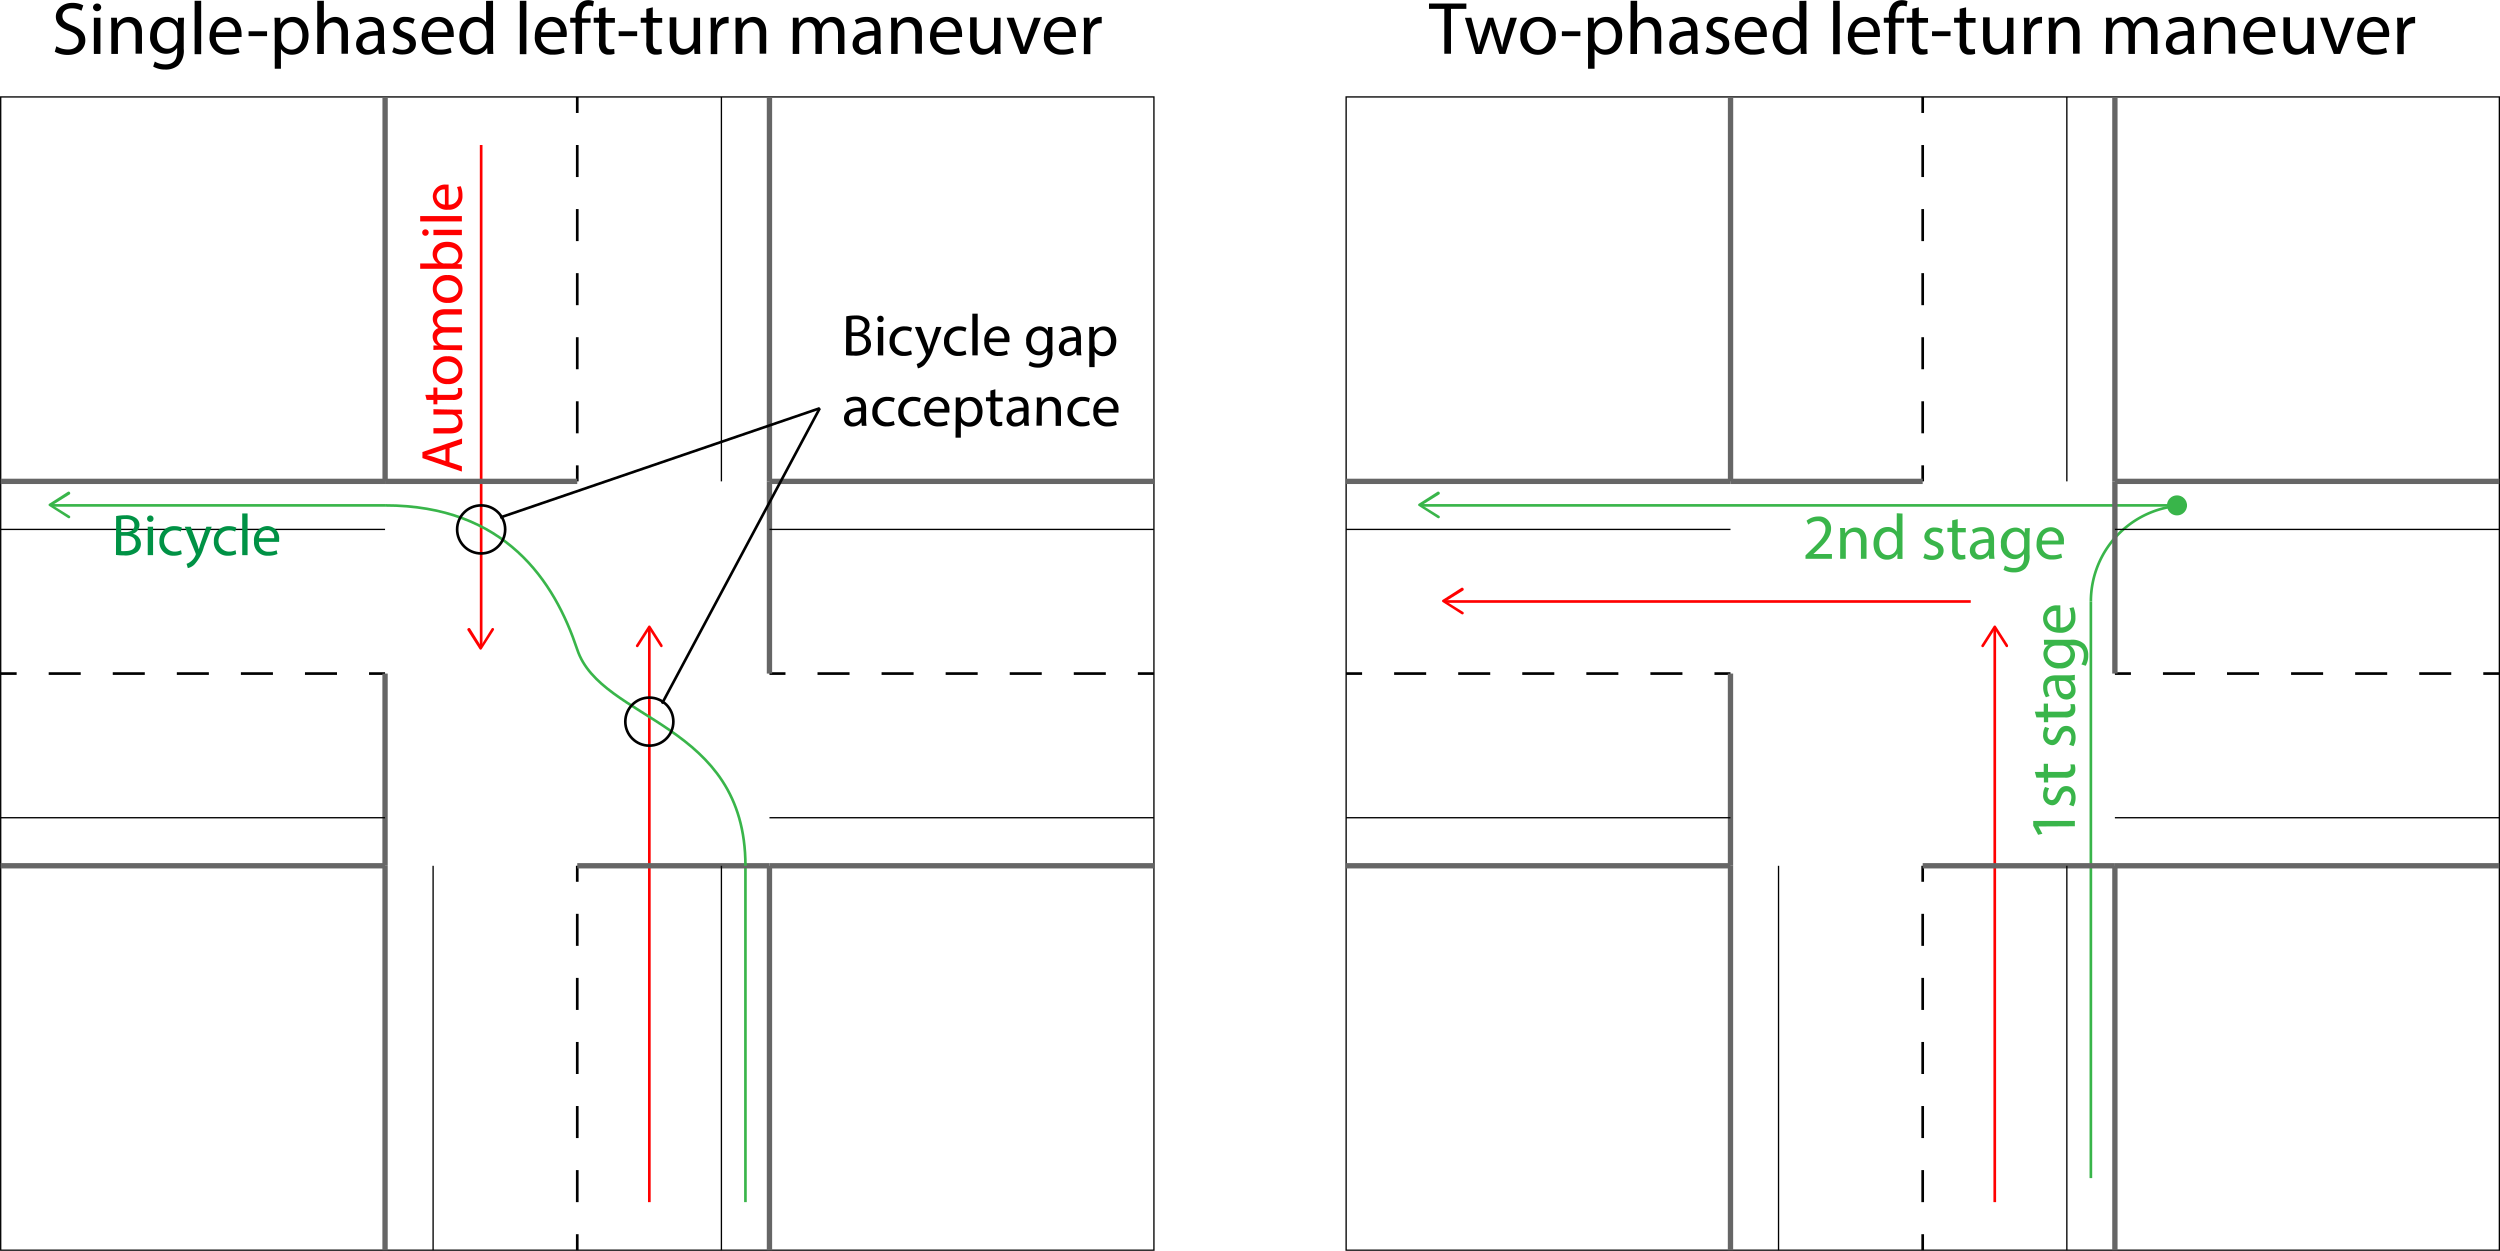<svg id="Layer_1" data-name="Layer 1" xmlns="http://www.w3.org/2000/svg" viewBox="0 0 468.25 234.28"><defs><style>.cls-1,.cls-10,.cls-3,.cls-4,.cls-6,.cls-7,.cls-8,.cls-9{fill:none;stroke-miterlimit:10;}.cls-1{stroke:#39b54a;}.cls-1,.cls-10,.cls-4,.cls-8,.cls-9{stroke-width:0.5px;}.cls-2{fill:#39b54a;}.cls-10,.cls-3,.cls-7,.cls-8,.cls-9{stroke:#000;}.cls-3{stroke-width:0.25px;}.cls-4{stroke:red;}.cls-5{fill:red;}.cls-6{stroke:#666;}.cls-9{stroke-dasharray:6 6;}.cls-10{stroke-dasharray:6 6;}.cls-11{fill:#009245;}</style></defs><title>Bike turn conflicts</title><line class="cls-1" x1="72.12" y1="94.66" x2="9.73" y2="94.66"/><path class="cls-2" d="M22,96.6a.26.26,0,0,1-.08.35l-3.22,2,3.22,2a.25.25,0,1,1-.27.43l-3.55-2.27a.24.24,0,0,1,0-.42l3.55-2.27a.33.33,0,0,1,.14,0A.27.27,0,0,1,22,96.6Z" transform="translate(-8.88 -4.34)"/><rect class="cls-3" x="0.13" y="18.16" width="216" height="216"/><line class="cls-4" x1="121.62" y1="225.16" x2="121.62" y2="117.76"/><path class="cls-5" d="M132.9,125.52a.26.26,0,0,1-.35-.08l-2.05-3.22-2.05,3.22a.25.25,0,0,1-.43-.27l2.27-3.55a.24.24,0,0,1,.42,0l2.27,3.55a.33.33,0,0,1,0,.14A.27.27,0,0,1,132.9,125.52Z" transform="translate(-8.88 -4.34)"/><line class="cls-1" x1="139.62" y1="225.16" x2="139.62" y2="162.16"/><line class="cls-4" x1="90.12" y1="27.16" x2="90.12" y2="121.06"/><path class="cls-5" d="M96.6,122a.26.26,0,0,1,.35.08l2,3.22,2-3.22a.25.25,0,0,1,.43.27l-2.27,3.55a.24.24,0,0,1-.42,0l-2.27-3.55a.33.33,0,0,1,0-.14A.27.27,0,0,1,96.6,122Z" transform="translate(-8.88 -4.34)"/><path class="cls-1" d="M400.5,117a18,18,0,0,1,18-18" transform="translate(-8.88 -4.34)"/><line class="cls-1" x1="407.84" y1="94.66" x2="266.23" y2="94.66"/><circle class="cls-2" cx="407.75" cy="94.66" r="1.88"/><path class="cls-2" d="M278.52,96.6a.26.26,0,0,1-.08.35l-3.22,2,3.22,2a.25.25,0,0,1-.27.43l-3.55-2.27a.24.24,0,0,1,0-.42l3.55-2.27a.33.33,0,0,1,.14,0A.27.27,0,0,1,278.52,96.6Z" transform="translate(-8.88 -4.34)"/><rect class="cls-3" x="252.13" y="18.16" width="216" height="216"/><line class="cls-4" x1="373.62" y1="225.16" x2="373.62" y2="117.76"/><path class="cls-5" d="M384.9,125.52a.26.26,0,0,1-.35-.08l-2.05-3.22-2.05,3.22a.25.25,0,1,1-.43-.27l2.27-3.55a.24.24,0,0,1,.42,0l2.27,3.55a.33.33,0,0,1,0,.14A.27.27,0,0,1,384.9,125.52Z" transform="translate(-8.88 -4.34)"/><line class="cls-1" x1="391.62" y1="220.66" x2="391.62" y2="112.66"/><path d="M19.43,13a4.37,4.37,0,0,0,2.18.61c1.25,0,2-.66,2-1.61s-.51-1.39-1.78-1.88c-1.54-.54-2.49-1.34-2.49-2.67s1.22-2.57,3.05-2.57a4.26,4.26,0,0,1,2.09.47l-.34,1a3.74,3.74,0,0,0-1.79-.45c-1.29,0-1.78.77-1.78,1.42,0,.88.57,1.31,1.88,1.82,1.59.62,2.41,1.39,2.41,2.77s-1.08,2.72-3.31,2.72a5,5,0,0,1-2.41-.6Z" transform="translate(-8.88 -4.34)"/><path d="M27.83,5.76a.77.77,0,0,1-1.53,0A.76.76,0,0,1,27.07,5,.73.73,0,0,1,27.83,5.76Zm-1.37,8.68V7.66h1.23v6.78Z" transform="translate(-8.88 -4.34)"/><path d="M29.73,9.5c0-.71,0-1.28-.05-1.84h1.09l.07,1.12h0a2.49,2.49,0,0,1,2.24-1.27c.94,0,2.39.56,2.39,2.88v4H34.27V10.53c0-1.09-.4-2-1.57-2a1.74,1.74,0,0,0-1.65,1.26,1.64,1.64,0,0,0-.08.57v4.08H29.73Z" transform="translate(-8.88 -4.34)"/><path d="M43.34,7.66c0,.49-.05,1-.05,1.86v3.94a3.91,3.91,0,0,1-1,3.1,3.62,3.62,0,0,1-2.46.81,4.43,4.43,0,0,1-2.26-.56l.31-.94a3.84,3.84,0,0,0,2,.53c1.26,0,2.18-.66,2.18-2.37v-.75h0a2.43,2.43,0,0,1-2.16,1.13A3,3,0,0,1,37,11.11c0-2.3,1.5-3.6,3.06-3.6a2.25,2.25,0,0,1,2.11,1.17h0l.06-1Zm-1.27,2.68A1.62,1.62,0,0,0,42,9.78a1.77,1.77,0,0,0-1.72-1.31c-1.18,0-2,1-2,2.57,0,1.33.67,2.43,2,2.43A1.79,1.79,0,0,0,42,12.21a2.16,2.16,0,0,0,.1-.66Z" transform="translate(-8.88 -4.34)"/><path d="M45.33,4.49h1.23v10H45.33Z" transform="translate(-8.88 -4.34)"/><path d="M49.32,11.27a2.17,2.17,0,0,0,2.32,2.36,4.54,4.54,0,0,0,1.88-.35l.21.88a5.41,5.41,0,0,1-2.25.42,3.15,3.15,0,0,1-3.34-3.42c0-2,1.21-3.65,3.18-3.65,2.22,0,2.8,1.94,2.8,3.19a3.65,3.65,0,0,1,0,.57Zm3.61-.88a1.75,1.75,0,0,0-1.71-2,2,2,0,0,0-1.89,2Z" transform="translate(-8.88 -4.34)"/><path d="M58.9,10.2v.91H55.44V10.2Z" transform="translate(-8.88 -4.34)"/><path d="M60.34,9.87c0-.87,0-1.57-.06-2.21h1.11l0,1.16h0a2.67,2.67,0,0,1,2.41-1.31c1.64,0,2.87,1.38,2.87,3.44,0,2.44-1.48,3.64-3.08,3.64a2.38,2.38,0,0,1-2.09-1.06h0v3.68H60.34Zm1.21,1.81a2.54,2.54,0,0,0,.06.5,1.9,1.9,0,0,0,1.85,1.45c1.3,0,2.06-1.07,2.06-2.62,0-1.36-.72-2.52-2-2.52A2,2,0,0,0,61.64,10a2.18,2.18,0,0,0-.09.51Z" transform="translate(-8.88 -4.34)"/><path d="M68.3,4.49h1.24V8.72h0a2.3,2.3,0,0,1,.89-.86,2.5,2.5,0,0,1,1.26-.35c.91,0,2.36.56,2.36,2.9v4H72.84V10.55c0-1.1-.41-2-1.57-2a1.76,1.76,0,0,0-1.65,1.23,1.51,1.51,0,0,0-.08.59v4.09H68.3Z" transform="translate(-8.88 -4.34)"/><path d="M79.83,14.44l-.1-.85h0a2.54,2.54,0,0,1-2.08,1,1.93,1.93,0,0,1-2.07-1.94c0-1.64,1.46-2.54,4.08-2.52V10a1.4,1.4,0,0,0-1.54-1.57,3.39,3.39,0,0,0-1.77.5L76,8.11a4.15,4.15,0,0,1,2.23-.6c2.07,0,2.57,1.41,2.57,2.77v2.53A9,9,0,0,0,81,14.44ZM79.64,11c-1.34,0-2.87.21-2.87,1.53a1.09,1.09,0,0,0,1.17,1.17,1.67,1.67,0,0,0,1.63-1.13,1.11,1.11,0,0,0,.07-.39Z" transform="translate(-8.88 -4.34)"/><path d="M82.65,13.18a3.24,3.24,0,0,0,1.63.49c.89,0,1.31-.45,1.31-1s-.35-.91-1.26-1.25c-1.22-.43-1.79-1.1-1.79-1.91a2.09,2.09,0,0,1,2.34-2,3.33,3.33,0,0,1,1.67.42l-.31.89a2.65,2.65,0,0,0-1.39-.39c-.73,0-1.13.42-1.13.92s.4.82,1.28,1.15c1.18.45,1.78,1,1.78,2.05,0,1.19-.92,2-2.53,2a3.91,3.91,0,0,1-1.91-.46Z" transform="translate(-8.88 -4.34)"/><path d="M89.05,11.27a2.18,2.18,0,0,0,2.33,2.36,4.52,4.52,0,0,0,1.87-.35l.21.88a5.38,5.38,0,0,1-2.25.42,3.15,3.15,0,0,1-3.34-3.42c0-2,1.21-3.65,3.18-3.65,2.22,0,2.81,1.94,2.81,3.19a3.4,3.4,0,0,1,0,.57Zm3.61-.88a1.75,1.75,0,0,0-1.7-2,2.05,2.05,0,0,0-1.9,2Z" transform="translate(-8.88 -4.34)"/><path d="M101.23,4.49v8.2c0,.6,0,1.29.06,1.75h-1.11l-.05-1.18h0a2.51,2.51,0,0,1-2.31,1.33c-1.64,0-2.9-1.38-2.9-3.44,0-2.26,1.38-3.64,3-3.64a2.28,2.28,0,0,1,2,1h0v-4ZM100,10.42a1.89,1.89,0,0,0-.06-.52,1.81,1.81,0,0,0-1.77-1.43c-1.28,0-2,1.12-2,2.62s.68,2.51,2,2.51a2,2,0,0,0,1.86-2Z" transform="translate(-8.88 -4.34)"/><path d="M106.24,4.49h1.23v10h-1.23Z" transform="translate(-8.88 -4.34)"/><path d="M110.23,11.27a2.18,2.18,0,0,0,2.33,2.36,4.52,4.52,0,0,0,1.87-.35l.21.88a5.38,5.38,0,0,1-2.25.42,3.15,3.15,0,0,1-3.34-3.42c0-2,1.21-3.65,3.18-3.65,2.22,0,2.81,1.94,2.81,3.19a3.4,3.4,0,0,1-.05.57Zm3.62-.88a1.76,1.76,0,0,0-1.71-2,2,2,0,0,0-1.89,2Z" transform="translate(-8.88 -4.34)"/><path d="M116.68,14.44V8.6h-1V7.66h1V7.34A3.19,3.19,0,0,1,117.47,5a2.35,2.35,0,0,1,1.65-.63,2.79,2.79,0,0,1,1,.2l-.17,1a1.86,1.86,0,0,0-.78-.16c-1,0-1.32.93-1.32,2v.36h1.64V8.6H117.9v5.84Z" transform="translate(-8.88 -4.34)"/><path d="M122.29,5.71v2h1.76V8.6h-1.76v3.65c0,.85.23,1.32.92,1.32a2.82,2.82,0,0,0,.71-.08l.06.92a3,3,0,0,1-1.09.17,1.68,1.68,0,0,1-1.33-.52,2.49,2.49,0,0,1-.48-1.76V8.6h-1V7.66h1V6Z" transform="translate(-8.88 -4.34)"/><path d="M128.22,10.2v.91h-3.46V10.2Z" transform="translate(-8.88 -4.34)"/><path d="M131.15,5.71v2h1.76V8.6h-1.76v3.65c0,.85.23,1.32.92,1.32a3,3,0,0,0,.72-.08l.05.92a3,3,0,0,1-1.09.17,1.68,1.68,0,0,1-1.33-.52,2.49,2.49,0,0,1-.48-1.76V8.6h-1.05V7.66h1.05V6Z" transform="translate(-8.88 -4.34)"/><path d="M140,12.59c0,.7,0,1.32.06,1.85h-1.1l-.07-1.11h0a2.53,2.53,0,0,1-2.24,1.26c-1.06,0-2.34-.58-2.34-3v-4h1.24v3.75c0,1.29.39,2.16,1.51,2.16a1.79,1.79,0,0,0,1.63-1.12,2.08,2.08,0,0,0,.11-.63V7.66H140Z" transform="translate(-8.88 -4.34)"/><path d="M142,9.78c0-.8,0-1.49-.06-2.12H143l0,1.33h.06A2,2,0,0,1,145,7.51a1.25,1.25,0,0,1,.35,0V8.71a1.76,1.76,0,0,0-.42,0,1.72,1.72,0,0,0-1.65,1.58,3.34,3.34,0,0,0-.06.58v3.61H142Z" transform="translate(-8.88 -4.34)"/><path d="M146.64,9.5c0-.71,0-1.28,0-1.84h1.09l.07,1.12h0A2.49,2.49,0,0,1,150,7.51c.94,0,2.39.56,2.39,2.88v4h-1.23V10.53c0-1.09-.4-2-1.57-2A1.74,1.74,0,0,0,148,9.79a1.64,1.64,0,0,0-.08.57v4.08h-1.24Z" transform="translate(-8.88 -4.34)"/><path d="M157.38,9.5c0-.71,0-1.28,0-1.84h1.07l.06,1.09h0a2.34,2.34,0,0,1,2.13-1.24,2,2,0,0,1,1.92,1.35h0a2.86,2.86,0,0,1,.75-.88,2.32,2.32,0,0,1,1.5-.47c.9,0,2.23.58,2.23,2.94v4h-1.2V10.6c0-1.3-.48-2.09-1.48-2.09a1.6,1.6,0,0,0-1.45,1.13,1.85,1.85,0,0,0-.1.61v4.19h-1.2V10.38c0-1.08-.48-1.87-1.42-1.87a1.7,1.7,0,0,0-1.53,1.24,1.68,1.68,0,0,0-.09.6v4.09h-1.21Z" transform="translate(-8.88 -4.34)"/><path d="M172.81,14.44l-.1-.85h0a2.53,2.53,0,0,1-2.07,1,1.92,1.92,0,0,1-2.07-1.94c0-1.64,1.45-2.54,4.07-2.52V10a1.4,1.4,0,0,0-1.54-1.57,3.39,3.39,0,0,0-1.77.5L169,8.11a4.14,4.14,0,0,1,2.22-.6c2.08,0,2.58,1.41,2.58,2.77v2.53a10,10,0,0,0,.11,1.63ZM172.63,11c-1.35,0-2.87.21-2.87,1.53a1.08,1.08,0,0,0,1.16,1.17,1.7,1.7,0,0,0,1.64-1.13,1.4,1.4,0,0,0,.07-.39Z" transform="translate(-8.88 -4.34)"/><path d="M175.8,9.5c0-.71,0-1.28-.05-1.84h1.09l.07,1.12h0a2.5,2.5,0,0,1,2.24-1.27c.94,0,2.4.56,2.4,2.88v4h-1.24V10.53c0-1.09-.4-2-1.56-2a1.75,1.75,0,0,0-1.66,1.26,1.91,1.91,0,0,0-.08.57v4.08H175.8Z" transform="translate(-8.88 -4.34)"/><path d="M184.26,11.27a2.18,2.18,0,0,0,2.33,2.36,4.52,4.52,0,0,0,1.87-.35l.21.88a5.38,5.38,0,0,1-2.25.42,3.15,3.15,0,0,1-3.34-3.42c0-2,1.21-3.65,3.18-3.65,2.22,0,2.81,1.94,2.81,3.19a3.4,3.4,0,0,1,0,.57Zm3.62-.88a1.76,1.76,0,0,0-1.71-2,2,2,0,0,0-1.89,2Z" transform="translate(-8.88 -4.34)"/><path d="M196.26,12.59c0,.7,0,1.32.06,1.85h-1.09l-.07-1.11h0a2.56,2.56,0,0,1-2.24,1.26c-1.07,0-2.34-.58-2.34-3v-4h1.23v3.75c0,1.29.39,2.16,1.51,2.16a1.79,1.79,0,0,0,1.63-1.12,1.81,1.81,0,0,0,.11-.63V7.66h1.23Z" transform="translate(-8.88 -4.34)"/><path d="M198.78,7.66l1.33,3.81c.22.62.41,1.18.55,1.74h0c.15-.56.35-1.12.57-1.74l1.32-3.81h1.29l-2.66,6.78H200l-2.58-6.78Z" transform="translate(-8.88 -4.34)"/><path d="M205.58,11.27a2.18,2.18,0,0,0,2.33,2.36,4.61,4.61,0,0,0,1.88-.35l.21.88a5.47,5.47,0,0,1-2.26.42,3.14,3.14,0,0,1-3.33-3.42c0-2,1.2-3.65,3.18-3.65,2.21,0,2.8,1.94,2.8,3.19a5.55,5.55,0,0,1,0,.57Zm3.62-.88a1.76,1.76,0,0,0-1.71-2,2,2,0,0,0-1.89,2Z" transform="translate(-8.88 -4.34)"/><path d="M211.91,9.78c0-.8,0-1.49-.06-2.12h1.08L213,9H213a2,2,0,0,1,1.88-1.48,1.25,1.25,0,0,1,.35,0V8.71a1.76,1.76,0,0,0-.42,0,1.72,1.72,0,0,0-1.65,1.58,3.34,3.34,0,0,0-.06.58v3.61h-1.22Z" transform="translate(-8.88 -4.34)"/><path d="M279.4,6h-2.87V5h7V6h-2.88v8.4H279.4Z" transform="translate(-8.88 -4.34)"/><path d="M284.46,7.66l.89,3.45c.2.75.38,1.45.51,2.15h0c.15-.68.38-1.41.6-2.14l1.11-3.46h1l1.06,3.39c.25.81.44,1.53.6,2.21h0a19.07,19.07,0,0,1,.52-2.2l1-3.4H293l-2.18,6.78h-1.12l-1-3.24A21.88,21.88,0,0,1,288.1,9h0a20.29,20.29,0,0,1-.62,2.24l-1.09,3.22h-1.12l-2-6.78Z" transform="translate(-8.88 -4.34)"/><path d="M300.27,11a3.31,3.31,0,0,1-3.38,3.6,3.22,3.22,0,0,1-3.25-3.48A3.31,3.31,0,0,1,297,7.51,3.21,3.21,0,0,1,300.27,11Zm-5.38.07c0,1.49.85,2.61,2.06,2.61S299,12.56,299,11c0-1.15-.57-2.61-2-2.61S294.89,9.78,294.89,11.06Z" transform="translate(-8.88 -4.34)"/><path d="M304.88,10.2v.91h-3.46V10.2Z" transform="translate(-8.88 -4.34)"/><path d="M306.32,9.87c0-.87,0-1.57-.05-2.21h1.11l.05,1.16h0a2.67,2.67,0,0,1,2.41-1.31c1.64,0,2.87,1.38,2.87,3.44,0,2.44-1.49,3.64-3.08,3.64a2.38,2.38,0,0,1-2.09-1.06h0v3.68h-1.22Zm1.22,1.81a2.54,2.54,0,0,0,.06.5,1.89,1.89,0,0,0,1.85,1.45c1.3,0,2.06-1.07,2.06-2.62,0-1.36-.72-2.52-2-2.52A2,2,0,0,0,307.63,10a1.76,1.76,0,0,0-.09.51Z" transform="translate(-8.88 -4.34)"/><path d="M314.29,4.49h1.23V8.72h0a2.28,2.28,0,0,1,.88-.86,2.56,2.56,0,0,1,1.26-.35c.91,0,2.37.56,2.37,2.9v4h-1.23V10.55c0-1.1-.41-2-1.57-2a1.76,1.76,0,0,0-1.65,1.23,1.5,1.5,0,0,0-.09.59v4.09h-1.23Z" transform="translate(-8.88 -4.34)"/><path d="M325.81,14.44l-.09-.85h-.05a2.52,2.52,0,0,1-2.07,1,1.93,1.93,0,0,1-2.07-1.94c0-1.64,1.45-2.54,4.07-2.52V10a1.4,1.4,0,0,0-1.54-1.57,3.33,3.33,0,0,0-1.76.5L322,8.11a4.14,4.14,0,0,1,2.22-.6c2.08,0,2.58,1.41,2.58,2.77v2.53a10,10,0,0,0,.11,1.63ZM325.63,11c-1.34,0-2.87.21-2.87,1.53a1.08,1.08,0,0,0,1.16,1.17,1.69,1.69,0,0,0,1.64-1.13,1.4,1.4,0,0,0,.07-.39Z" transform="translate(-8.88 -4.34)"/><path d="M328.64,13.18a3.2,3.2,0,0,0,1.62.49c.9,0,1.32-.45,1.32-1s-.35-.91-1.26-1.25c-1.22-.43-1.79-1.1-1.79-1.91a2.09,2.09,0,0,1,2.34-2,3.29,3.29,0,0,1,1.66.42l-.3.89a2.65,2.65,0,0,0-1.39-.39c-.73,0-1.14.42-1.14.92s.41.82,1.29,1.15c1.18.45,1.78,1,1.78,2.05,0,1.19-.92,2-2.53,2a3.88,3.88,0,0,1-1.91-.46Z" transform="translate(-8.88 -4.34)"/><path d="M335,11.27a2.17,2.17,0,0,0,2.32,2.36,4.54,4.54,0,0,0,1.88-.35l.21.88a5.41,5.41,0,0,1-2.25.42,3.15,3.15,0,0,1-3.34-3.42c0-2,1.21-3.65,3.18-3.65,2.21,0,2.8,1.94,2.8,3.19a5.55,5.55,0,0,1,0,.57Zm3.61-.88a1.75,1.75,0,0,0-1.71-2,2,2,0,0,0-1.89,2Z" transform="translate(-8.88 -4.34)"/><path d="M347.22,4.49v8.2c0,.6,0,1.29.06,1.75h-1.11l-.06-1.18h0a2.51,2.51,0,0,1-2.32,1.33c-1.63,0-2.89-1.38-2.89-3.44,0-2.26,1.38-3.64,3-3.64a2.28,2.28,0,0,1,2,1h0v-4ZM346,10.42a2.37,2.37,0,0,0-.06-.52,1.81,1.81,0,0,0-1.78-1.43c-1.27,0-2,1.12-2,2.62s.67,2.51,2,2.51a1.85,1.85,0,0,0,1.8-1.47,2.26,2.26,0,0,0,.06-.53Z" transform="translate(-8.88 -4.34)"/><path d="M352.23,4.49h1.23v10h-1.23Z" transform="translate(-8.88 -4.34)"/><path d="M356.22,11.27a2.17,2.17,0,0,0,2.32,2.36,4.54,4.54,0,0,0,1.88-.35l.21.88a5.38,5.38,0,0,1-2.25.42A3.15,3.15,0,0,1,355,11.16c0-2,1.21-3.65,3.18-3.65,2.22,0,2.8,1.94,2.8,3.19a3.65,3.65,0,0,1,0,.57Zm3.61-.88a1.75,1.75,0,0,0-1.71-2,2,2,0,0,0-1.89,2Z" transform="translate(-8.88 -4.34)"/><path d="M362.67,14.44V8.6h-.95V7.66h.95V7.34A3.19,3.19,0,0,1,363.46,5a2.35,2.35,0,0,1,1.65-.63,2.83,2.83,0,0,1,1.05.2l-.17,1a1.86,1.86,0,0,0-.78-.16c-1,0-1.32.93-1.32,2v.36h1.64V8.6h-1.64v5.84Z" transform="translate(-8.88 -4.34)"/><path d="M368.27,5.71v2H370V8.6h-1.77v3.65c0,.85.24,1.32.93,1.32a2.82,2.82,0,0,0,.71-.08l.06.92a3,3,0,0,1-1.09.17,1.72,1.72,0,0,1-1.34-.52,2.49,2.49,0,0,1-.47-1.76V8.6H366V7.66h1.05V6Z" transform="translate(-8.88 -4.34)"/><path d="M374.21,10.2v.91h-3.46V10.2Z" transform="translate(-8.88 -4.34)"/><path d="M377.13,5.71v2h1.77V8.6h-1.77v3.65c0,.85.24,1.32.93,1.32a2.82,2.82,0,0,0,.71-.08l.06.92a3,3,0,0,1-1.09.17,1.68,1.68,0,0,1-1.33-.52,2.49,2.49,0,0,1-.48-1.76V8.6h-1.05V7.66h1.05V6Z" transform="translate(-8.88 -4.34)"/><path d="M386,12.59c0,.7,0,1.32.05,1.85h-1.09l-.07-1.11h0a2.53,2.53,0,0,1-2.24,1.26c-1.06,0-2.34-.58-2.34-3v-4h1.23v3.75c0,1.29.4,2.16,1.52,2.16a1.77,1.77,0,0,0,1.62-1.12,1.81,1.81,0,0,0,.11-.63V7.66H386Z" transform="translate(-8.88 -4.34)"/><path d="M388,9.78c0-.8,0-1.49-.06-2.12H389l0,1.33h.06A2,2,0,0,1,391,7.51a1.34,1.34,0,0,1,.35,0V8.71a1.82,1.82,0,0,0-.42,0,1.74,1.74,0,0,0-1.66,1.58,3.39,3.39,0,0,0,0,.58v3.61H388Z" transform="translate(-8.88 -4.34)"/><path d="M392.63,9.5c0-.71,0-1.28-.05-1.84h1.09l.07,1.12h0A2.49,2.49,0,0,1,396,7.51c.94,0,2.39.56,2.39,2.88v4h-1.23V10.53c0-1.09-.41-2-1.57-2A1.74,1.74,0,0,0,394,9.79a1.62,1.62,0,0,0-.09.57v4.08h-1.23Z" transform="translate(-8.88 -4.34)"/><path d="M403.37,9.5c0-.71,0-1.28-.06-1.84h1.08l.06,1.09h0a2.34,2.34,0,0,1,2.13-1.24,2,2,0,0,1,1.92,1.35h0a2.86,2.86,0,0,1,.75-.88,2.32,2.32,0,0,1,1.5-.47c.9,0,2.23.58,2.23,2.94v4h-1.21V10.6c0-1.3-.47-2.09-1.47-2.09a1.59,1.59,0,0,0-1.45,1.13,1.85,1.85,0,0,0-.1.61v4.19h-1.21V10.38c0-1.08-.47-1.87-1.41-1.87a1.7,1.7,0,0,0-1.53,1.24,1.68,1.68,0,0,0-.1.6v4.09h-1.2Z" transform="translate(-8.88 -4.34)"/><path d="M418.8,14.44l-.1-.85h0a2.53,2.53,0,0,1-2.07,1,1.93,1.93,0,0,1-2.08-1.94c0-1.64,1.46-2.54,4.08-2.52V10a1.4,1.4,0,0,0-1.54-1.57,3.39,3.39,0,0,0-1.77.5L415,8.11a4.18,4.18,0,0,1,2.23-.6c2.07,0,2.58,1.41,2.58,2.77v2.53a10,10,0,0,0,.11,1.63ZM418.62,11c-1.35,0-2.87.21-2.87,1.53a1.08,1.08,0,0,0,1.16,1.17,1.7,1.7,0,0,0,1.64-1.13,1.4,1.4,0,0,0,.07-.39Z" transform="translate(-8.88 -4.34)"/><path d="M421.79,9.5c0-.71,0-1.28-.05-1.84h1.09l.07,1.12h0a2.49,2.49,0,0,1,2.24-1.27c.94,0,2.39.56,2.39,2.88v4h-1.23V10.53c0-1.09-.4-2-1.57-2a1.74,1.74,0,0,0-1.65,1.26,1.64,1.64,0,0,0-.08.57v4.08h-1.24Z" transform="translate(-8.88 -4.34)"/><path d="M430.25,11.27a2.17,2.17,0,0,0,2.32,2.36,4.54,4.54,0,0,0,1.88-.35l.21.88a5.38,5.38,0,0,1-2.25.42,3.15,3.15,0,0,1-3.34-3.42c0-2,1.21-3.65,3.18-3.65,2.22,0,2.8,1.94,2.8,3.19a3.65,3.65,0,0,1,0,.57Zm3.61-.88a1.75,1.75,0,0,0-1.71-2,2,2,0,0,0-1.89,2Z" transform="translate(-8.88 -4.34)"/><path d="M442.25,12.59c0,.7,0,1.32.06,1.85h-1.1l-.07-1.11h0a2.56,2.56,0,0,1-2.25,1.26c-1.06,0-2.33-.58-2.33-3v-4h1.23v3.75c0,1.29.39,2.16,1.51,2.16a1.79,1.79,0,0,0,1.63-1.12,2.08,2.08,0,0,0,.11-.63V7.66h1.23Z" transform="translate(-8.88 -4.34)"/><path d="M444.77,7.66l1.33,3.81c.22.62.4,1.18.54,1.74h.05c.15-.56.35-1.12.57-1.74l1.32-3.81h1.29l-2.67,6.78H446l-2.58-6.78Z" transform="translate(-8.88 -4.34)"/><path d="M451.57,11.27a2.18,2.18,0,0,0,2.33,2.36,4.52,4.52,0,0,0,1.87-.35l.21.88a5.38,5.38,0,0,1-2.25.42,3.15,3.15,0,0,1-3.34-3.42c0-2,1.21-3.65,3.18-3.65,2.22,0,2.81,1.94,2.81,3.19a3.4,3.4,0,0,1-.05.57Zm3.62-.88a1.76,1.76,0,0,0-1.71-2,2,2,0,0,0-1.89,2Z" transform="translate(-8.88 -4.34)"/><path d="M457.9,9.78c0-.8,0-1.49-.06-2.12h1.08L459,9H459a2,2,0,0,1,1.88-1.48,1.29,1.29,0,0,1,.35,0V8.71a1.82,1.82,0,0,0-.42,0,1.74,1.74,0,0,0-1.66,1.58,3.39,3.39,0,0,0-.05.58v3.61H457.9Z" transform="translate(-8.88 -4.34)"/><line class="cls-4" x1="369.12" y1="112.66" x2="270.73" y2="112.66"/><path class="cls-5" d="M283,114.6a.26.26,0,0,1-.08.35l-3.22,2,3.22,2a.25.25,0,0,1-.27.43l-3.55-2.27a.24.24,0,0,1,0-.42l3.55-2.27a.33.33,0,0,1,.14,0A.27.27,0,0,1,283,114.6Z" transform="translate(-8.88 -4.34)"/><path class="cls-2" d="M390.69,159.14v0l.73,1.36-.8.2-.92-1.7v-.9h7.8v1Z" transform="translate(-8.88 -4.34)"/><path class="cls-2" d="M396.42,155.07a2.69,2.69,0,0,0,.42-1.39c0-.76-.38-1.12-.86-1.12s-.78.3-1.07,1.07c-.37,1.05-1,1.54-1.64,1.54a1.79,1.79,0,0,1-1.71-2,2.91,2.91,0,0,1,.36-1.43l.77.26a2.32,2.32,0,0,0-.33,1.19c0,.62.35,1,.79,1s.69-.35,1-1.1c.38-1,.89-1.52,1.75-1.52,1,0,1.74.79,1.74,2.17a3.33,3.33,0,0,1-.4,1.63Z" transform="translate(-8.88 -4.34)"/><path class="cls-2" d="M390,148.92h1.67V147.4h.8v1.52h3.13c.72,0,1.13-.21,1.13-.8a2.13,2.13,0,0,0-.08-.61l.8,0a2.73,2.73,0,0,1,.14.94,1.49,1.49,0,0,1-.44,1.14,2.17,2.17,0,0,1-1.51.41H392.5v.9h-.8V150h-1.4Z" transform="translate(-8.88 -4.34)"/><path class="cls-2" d="M396.42,143.82a2.72,2.72,0,0,0,.42-1.39c0-.77-.38-1.13-.86-1.13s-.78.3-1.07,1.08c-.37,1-1,1.53-1.64,1.53a1.79,1.79,0,0,1-1.71-2,2.94,2.94,0,0,1,.36-1.43l.77.27a2.31,2.31,0,0,0-.33,1.18c0,.63.35,1,.79,1s.69-.35,1-1.11c.38-1,.89-1.52,1.75-1.52,1,0,1.74.79,1.74,2.17a3.3,3.3,0,0,1-.4,1.63Z" transform="translate(-8.88 -4.34)"/><path class="cls-2" d="M390,137.63h1.67v-1.51h.8v1.51h3.13c.72,0,1.13-.2,1.13-.79a2.08,2.08,0,0,0-.08-.61l.8,0a2.73,2.73,0,0,1,.14.94,1.5,1.5,0,0,1-.44,1.14,2.17,2.17,0,0,1-1.51.4H392.5v.9h-.8v-.9h-1.4Z" transform="translate(-8.88 -4.34)"/><path class="cls-2" d="M397.5,131.72l-.73.09v0a2.19,2.19,0,0,1,.86,1.78,1.65,1.65,0,0,1-1.67,1.77c-1.4,0-2.17-1.24-2.15-3.49h-.12a1.21,1.21,0,0,0-1.35,1.32,2.9,2.9,0,0,0,.43,1.51l-.69.24a3.6,3.6,0,0,1-.52-1.9c0-1.78,1.21-2.21,2.38-2.21h2.17a7.44,7.44,0,0,0,1.39-.1Zm-3,.16c0,1.15.18,2.46,1.3,2.46a.94.94,0,0,0,1-1,1.45,1.45,0,0,0-1-1.4,1,1,0,0,0-.34-.06Z" transform="translate(-8.88 -4.34)"/><path class="cls-2" d="M391.7,124.17c.42,0,.88,0,1.59,0h3.37a3.35,3.35,0,0,1,2.65.83,3.08,3.08,0,0,1,.7,2.11,3.73,3.73,0,0,1-.48,1.93l-.81-.26a3.25,3.25,0,0,0,.46-1.7c0-1.08-.56-1.87-2-1.87h-.65v0a2.08,2.08,0,0,1,1,1.85,2.6,2.6,0,0,1-2.83,2.47,2.8,2.8,0,0,1-3.09-2.62,1.94,1.94,0,0,1,1-1.81v0l-.87,0Zm2.29,1.09a1.44,1.44,0,0,0-.48.06,1.51,1.51,0,0,0-1.12,1.47c0,1,.85,1.73,2.2,1.73,1.13,0,2.08-.58,2.08-1.72a1.55,1.55,0,0,0-1.08-1.46,1.81,1.81,0,0,0-.56-.08Z" transform="translate(-8.88 -4.34)"/><path class="cls-2" d="M394.79,121.86a1.86,1.86,0,0,0,2-2,3.8,3.8,0,0,0-.3-1.61l.76-.18a4.67,4.67,0,0,1,.36,1.93,2.7,2.7,0,0,1-2.93,2.86c-1.75,0-3.13-1-3.13-2.73a2.47,2.47,0,0,1,2.74-2.4,4.35,4.35,0,0,1,.49,0Zm-.76-3.1a1.5,1.5,0,0,0-1.71,1.47,1.76,1.76,0,0,0,1.71,1.62Z" transform="translate(-8.88 -4.34)"/><path class="cls-2" d="M347.05,109v-.64l.83-.81c2-1.89,2.89-2.9,2.9-4.07a1.39,1.39,0,0,0-1.54-1.53,2.66,2.66,0,0,0-1.66.66l-.33-.74a3.38,3.38,0,0,1,2.2-.79,2.19,2.19,0,0,1,2.39,2.26c0,1.44-1,2.61-2.69,4.19l-.62.57v0H352V109Z" transform="translate(-8.88 -4.34)"/><path class="cls-2" d="M353.56,104.81c0-.6,0-1.09-.05-1.57h.94l.06,1h0a2.14,2.14,0,0,1,1.92-1.09c.81,0,2.05.48,2.05,2.47V109h-1.05V105.7c0-.94-.35-1.72-1.35-1.72a1.5,1.5,0,0,0-1.41,1.08,1.45,1.45,0,0,0-.07.49V109h-1.06Z" transform="translate(-8.88 -4.34)"/><path class="cls-2" d="M365.22,100.53v7c0,.52,0,1.11,0,1.5h-.95l0-1h0a2.16,2.16,0,0,1-2,1.14c-1.4,0-2.48-1.19-2.48-3,0-1.94,1.19-3.12,2.6-3.12a1.94,1.94,0,0,1,1.75.88h0v-3.46Zm-1.05,5.07a1.65,1.65,0,0,0-.05-.44,1.56,1.56,0,0,0-1.52-1.23c-1.1,0-1.74,1-1.74,2.25s.57,2.14,1.71,2.14a1.67,1.67,0,0,0,1.6-1.71Z" transform="translate(-8.88 -4.34)"/><path class="cls-2" d="M369.4,108a2.72,2.72,0,0,0,1.39.42c.77,0,1.13-.38,1.13-.86s-.3-.78-1.08-1.07c-1-.37-1.53-.94-1.53-1.64a1.79,1.79,0,0,1,2-1.7,2.83,2.83,0,0,1,1.43.36l-.27.76a2.25,2.25,0,0,0-1.18-.33c-.63,0-1,.36-1,.79s.35.7,1.11,1c1,.39,1.52.89,1.52,1.75,0,1-.79,1.74-2.17,1.74a3.3,3.3,0,0,1-1.63-.39Z" transform="translate(-8.88 -4.34)"/><path class="cls-2" d="M375.56,101.57v1.67h1.51v.8h-1.51v3.13c0,.72.2,1.13.79,1.13a2.68,2.68,0,0,0,.61-.07l.05.79a2.73,2.73,0,0,1-.94.14,1.45,1.45,0,0,1-1.14-.44,2.15,2.15,0,0,1-.41-1.51V104h-.89v-.8h.89v-1.39Z" transform="translate(-8.88 -4.34)"/><path class="cls-2" d="M381.46,109l-.08-.73h0a2.14,2.14,0,0,1-1.77.87,1.66,1.66,0,0,1-1.78-1.67c0-1.4,1.25-2.17,3.49-2.16v-.12a1.19,1.19,0,0,0-1.32-1.34,2.84,2.84,0,0,0-1.51.43l-.24-.7a3.63,3.63,0,0,1,1.91-.51c1.77,0,2.21,1.21,2.21,2.37v2.17a8.32,8.32,0,0,0,.09,1.39Zm-.15-3c-1.15,0-2.46.18-2.46,1.31a.93.93,0,0,0,1,1,1.45,1.45,0,0,0,1.41-1,1.2,1.2,0,0,0,.06-.33Z" transform="translate(-8.88 -4.34)"/><path class="cls-2" d="M389.06,103.24c0,.42-.05.89-.05,1.59v3.37a3.33,3.33,0,0,1-.82,2.65,3.08,3.08,0,0,1-2.11.7,3.79,3.79,0,0,1-1.94-.48l.27-.8a3.25,3.25,0,0,0,1.7.45c1.08,0,1.87-.56,1.87-2v-.65h0a2.08,2.08,0,0,1-1.85,1,2.59,2.59,0,0,1-2.47-2.83,2.78,2.78,0,0,1,2.62-3.08,1.93,1.93,0,0,1,1.81,1h0l.05-.87ZM388,105.53a1.44,1.44,0,0,0-.06-.48,1.53,1.53,0,0,0-1.47-1.12c-1,0-1.73.86-1.73,2.2,0,1.14.57,2.09,1.71,2.09a1.55,1.55,0,0,0,1.47-1.08,1.87,1.87,0,0,0,.08-.57Z" transform="translate(-8.88 -4.34)"/><path class="cls-2" d="M391.33,106.33a1.86,1.86,0,0,0,2,2,3.8,3.8,0,0,0,1.61-.3l.18.75a4.67,4.67,0,0,1-1.93.36,2.69,2.69,0,0,1-2.86-2.92c0-1.75,1-3.13,2.73-3.13a2.45,2.45,0,0,1,2.39,2.73,4.49,4.49,0,0,1,0,.49Zm3.09-.75a1.5,1.5,0,0,0-1.46-1.72,1.76,1.76,0,0,0-1.62,1.72Z" transform="translate(-8.88 -4.34)"/><line class="cls-6" x1="144.12" y1="162.16" x2="216.12" y2="162.16"/><path class="cls-7" d="M117,166.5" transform="translate(-8.88 -4.34)"/><line class="cls-6" x1="0.12" y1="162.16" x2="72.12" y2="162.16"/><line class="cls-8" x1="144.12" y1="126.16" x2="147.12" y2="126.16"/><line class="cls-9" x1="153.12" y1="126.16" x2="210.12" y2="126.16"/><line class="cls-8" x1="213.12" y1="126.16" x2="216.12" y2="126.16"/><line class="cls-8" x1="0.12" y1="126.16" x2="3.12" y2="126.16"/><line class="cls-10" x1="9.12" y1="126.16" x2="66.12" y2="126.16"/><line class="cls-8" x1="69.12" y1="126.16" x2="72.12" y2="126.16"/><line class="cls-6" x1="144.12" y1="90.16" x2="216.12" y2="90.16"/><path class="cls-7" d="M117,94.5" transform="translate(-8.88 -4.34)"/><polyline class="cls-6" points="0.13 90.16 54.13 90.16 72.13 90.16"/><line class="cls-6" x1="144.12" y1="162.16" x2="144.12" y2="234.16"/><path class="cls-7" d="M153,130.5" transform="translate(-8.88 -4.34)"/><line class="cls-6" x1="144.12" y1="18.16" x2="144.12" y2="90.16"/><line class="cls-8" x1="108.12" y1="162.16" x2="108.12" y2="165.16"/><line class="cls-9" x1="108.12" y1="171.16" x2="108.12" y2="228.16"/><line class="cls-8" x1="108.12" y1="231.16" x2="108.12" y2="234.16"/><line class="cls-8" x1="108.12" y1="18.16" x2="108.12" y2="21.16"/><line class="cls-10" x1="108.12" y1="27.16" x2="108.12" y2="84.16"/><line class="cls-8" x1="108.12" y1="87.16" x2="108.12" y2="90.16"/><path class="cls-6" d="M81,238.5v-72" transform="translate(-8.88 -4.34)"/><path class="cls-7" d="M81,130.5" transform="translate(-8.88 -4.34)"/><line class="cls-6" x1="72.13" y1="18.16" x2="72.13" y2="90.16"/><line class="cls-6" x1="72.12" y1="162.16" x2="72.12" y2="126.16"/><line class="cls-6" x1="144.12" y1="162.16" x2="108.12" y2="162.16"/><line class="cls-6" x1="144.12" y1="90.16" x2="144.12" y2="126.16"/><line class="cls-6" x1="72.12" y1="90.16" x2="108.12" y2="90.16"/><line class="cls-3" x1="135.12" y1="18.16" x2="135.12" y2="90.16"/><line class="cls-3" x1="216.12" y1="99.16" x2="144.12" y2="99.16"/><line class="cls-3" x1="216.12" y1="153.16" x2="144.12" y2="153.16"/><line class="cls-3" x1="72.12" y1="99.16" x2="0.12" y2="99.16"/><line class="cls-3" x1="72.12" y1="153.16" x2="0.12" y2="153.16"/><line class="cls-3" x1="135.12" y1="234.16" x2="135.12" y2="162.16"/><line class="cls-3" x1="81.12" y1="234.16" x2="81.12" y2="162.16"/><line class="cls-6" x1="396.12" y1="162.16" x2="468.12" y2="162.16"/><path class="cls-7" d="M369,166.5" transform="translate(-8.88 -4.34)"/><line class="cls-6" x1="252.12" y1="162.16" x2="324.12" y2="162.16"/><line class="cls-8" x1="396.12" y1="126.16" x2="399.12" y2="126.16"/><line class="cls-9" x1="405.12" y1="126.16" x2="462.12" y2="126.16"/><line class="cls-8" x1="465.12" y1="126.16" x2="468.12" y2="126.16"/><line class="cls-8" x1="252.12" y1="126.16" x2="255.12" y2="126.16"/><line class="cls-10" x1="261.12" y1="126.16" x2="318.12" y2="126.16"/><line class="cls-8" x1="321.12" y1="126.16" x2="324.12" y2="126.16"/><line class="cls-6" x1="396.12" y1="90.16" x2="468.12" y2="90.16"/><path class="cls-7" d="M369,94.5" transform="translate(-8.88 -4.34)"/><polyline class="cls-6" points="252.13 90.16 306.13 90.16 324.13 90.16"/><line class="cls-6" x1="396.12" y1="162.16" x2="396.12" y2="234.16"/><path class="cls-7" d="M405,130.5" transform="translate(-8.88 -4.34)"/><line class="cls-6" x1="396.12" y1="18.16" x2="396.12" y2="90.16"/><line class="cls-8" x1="360.12" y1="162.16" x2="360.12" y2="165.16"/><line class="cls-9" x1="360.12" y1="171.16" x2="360.12" y2="228.16"/><line class="cls-8" x1="360.12" y1="231.16" x2="360.12" y2="234.16"/><line class="cls-8" x1="360.12" y1="18.16" x2="360.12" y2="21.16"/><line class="cls-10" x1="360.12" y1="27.16" x2="360.12" y2="84.16"/><line class="cls-8" x1="360.12" y1="87.16" x2="360.12" y2="90.16"/><path class="cls-6" d="M333,238.5v-72" transform="translate(-8.88 -4.34)"/><path class="cls-7" d="M333,130.5" transform="translate(-8.88 -4.34)"/><line class="cls-6" x1="324.13" y1="18.16" x2="324.13" y2="90.16"/><line class="cls-6" x1="324.12" y1="162.16" x2="324.12" y2="126.16"/><line class="cls-6" x1="396.12" y1="162.16" x2="360.12" y2="162.16"/><line class="cls-6" x1="396.12" y1="90.16" x2="396.12" y2="126.16"/><line class="cls-6" x1="324.12" y1="90.16" x2="360.12" y2="90.16"/><line class="cls-3" x1="387.12" y1="18.16" x2="387.12" y2="90.16"/><line class="cls-3" x1="468.12" y1="99.16" x2="396.12" y2="99.16"/><line class="cls-3" x1="468.12" y1="153.16" x2="396.12" y2="153.16"/><line class="cls-3" x1="324.12" y1="99.16" x2="252.12" y2="99.16"/><line class="cls-3" x1="324.12" y1="153.16" x2="252.12" y2="153.16"/><line class="cls-3" x1="387.12" y1="234.16" x2="387.12" y2="162.16"/><line class="cls-3" x1="333.12" y1="234.16" x2="333.12" y2="162.16"/><path class="cls-1" d="M148.5,166.5c0-27-27-27-31.5-40.5-4.27-12.81-13.5-27-36-27" transform="translate(-8.88 -4.34)"/><path d="M167.38,63.59a9.08,9.08,0,0,1,1.75-.16,3.09,3.09,0,0,1,2,.54,1.57,1.57,0,0,1,.61,1.31,1.75,1.75,0,0,1-1.25,1.63v0a1.92,1.92,0,0,1,1.53,1.86,2,2,0,0,1-.63,1.49,3.72,3.72,0,0,1-2.56.69,10.26,10.26,0,0,1-1.49-.09Zm1,3h.87c1,0,1.61-.53,1.61-1.25s-.66-1.21-1.63-1.21a3.64,3.64,0,0,0-.85.07Zm0,3.55a5.61,5.61,0,0,0,.8,0c1,0,1.91-.36,1.91-1.44s-.87-1.43-1.92-1.43h-.79Z" transform="translate(-8.88 -4.34)"/><path d="M174.39,64.08a.57.57,0,0,1-.61.6.58.58,0,0,1-.59-.6.59.59,0,0,1,.61-.6A.57.57,0,0,1,174.39,64.08Zm-1.08,6.82V65.58h1V70.9Z" transform="translate(-8.88 -4.34)"/><path d="M179.68,70.71a3.6,3.6,0,0,1-1.53.3,2.53,2.53,0,0,1-2.65-2.71,2.71,2.71,0,0,1,2.86-2.83,3.17,3.17,0,0,1,1.35.28l-.23.74a2.25,2.25,0,0,0-1.12-.25,1.84,1.84,0,0,0-1.88,2,1.82,1.82,0,0,0,1.85,2,2.8,2.8,0,0,0,1.19-.26Z" transform="translate(-8.88 -4.34)"/><path d="M181.37,65.58l1.16,3.15c.12.35.25.77.34,1.09h0c.1-.32.21-.73.35-1.12l1-3.12h1l-1.45,3.8A8.09,8.09,0,0,1,182,72.71a2.73,2.73,0,0,1-1.19.63l-.24-.82a2.57,2.57,0,0,0,.84-.47,2.85,2.85,0,0,0,.82-1.08.79.79,0,0,0,.07-.23.86.86,0,0,0-.06-.25l-2-4.91Z" transform="translate(-8.88 -4.34)"/><path d="M189.88,70.71a3.64,3.64,0,0,1-1.53.3,2.52,2.52,0,0,1-2.65-2.71,2.71,2.71,0,0,1,2.86-2.83,3.09,3.09,0,0,1,1.34.28l-.22.74a2.25,2.25,0,0,0-1.12-.25,1.84,1.84,0,0,0-1.88,2,1.82,1.82,0,0,0,1.85,2,2.71,2.71,0,0,0,1.18-.26Z" transform="translate(-8.88 -4.34)"/><path d="M191,63.09h1V70.9h-1Z" transform="translate(-8.88 -4.34)"/><path d="M194.15,68.42A1.7,1.7,0,0,0,196,70.27a3.43,3.43,0,0,0,1.48-.28l.16.69a4.19,4.19,0,0,1-1.77.33,2.47,2.47,0,0,1-2.62-2.68,2.58,2.58,0,0,1,2.5-2.87,2.26,2.26,0,0,1,2.2,2.51,4,4,0,0,1,0,.45Zm2.83-.69a1.37,1.37,0,0,0-1.34-1.58,1.59,1.59,0,0,0-1.48,1.58Z" transform="translate(-8.88 -4.34)"/><path d="M206,65.58c0,.38,0,.81,0,1.46v3.09a3.07,3.07,0,0,1-.76,2.44,2.81,2.81,0,0,1-1.93.63,3.39,3.39,0,0,1-1.77-.44l.24-.73a3,3,0,0,0,1.56.41c1,0,1.72-.51,1.72-1.85V70h0a1.9,1.9,0,0,1-1.7.89,2.38,2.38,0,0,1-2.27-2.59,2.56,2.56,0,0,1,2.4-2.83,1.76,1.76,0,0,1,1.66.92h0l0-.8Zm-1,2.1a1.23,1.23,0,0,0-.06-.44,1.4,1.4,0,0,0-1.35-1c-.93,0-1.59.78-1.59,2,0,1,.53,1.92,1.58,1.92a1.43,1.43,0,0,0,1.34-1,1.93,1.93,0,0,0,.08-.52Z" transform="translate(-8.88 -4.34)"/><path d="M210.55,70.9l-.08-.67h0a2,2,0,0,1-1.63.8,1.52,1.52,0,0,1-1.63-1.53c0-1.29,1.14-2,3.2-2v-.11a1.1,1.1,0,0,0-1.21-1.24,2.66,2.66,0,0,0-1.38.4l-.22-.64a3.3,3.3,0,0,1,1.74-.47c1.63,0,2,1.11,2,2.18v2a7,7,0,0,0,.09,1.27Zm-.15-2.71c-1.05,0-2.25.16-2.25,1.2a.86.86,0,0,0,.91.92,1.34,1.34,0,0,0,1.29-.89,1.12,1.12,0,0,0,.05-.31Z" transform="translate(-8.88 -4.34)"/><path d="M212.9,67.32c0-.68,0-1.23,0-1.74h.86l.05.91h0a2.09,2.09,0,0,1,1.89-1c1.29,0,2.26,1.09,2.26,2.71,0,1.91-1.17,2.86-2.42,2.86a1.86,1.86,0,0,1-1.64-.84h0v2.89h-1Zm1,1.42a2.34,2.34,0,0,0,0,.39,1.5,1.5,0,0,0,1.45,1.14c1,0,1.62-.84,1.62-2.06,0-1.07-.56-2-1.58-2a1.55,1.55,0,0,0-1.47,1.2,1.67,1.67,0,0,0-.06.39Z" transform="translate(-8.88 -4.34)"/><path d="M170.3,84.1l-.08-.67h0a2,2,0,0,1-1.63.8,1.52,1.52,0,0,1-1.63-1.53c0-1.29,1.15-2,3.2-2v-.11a1.1,1.1,0,0,0-1.21-1.24,2.66,2.66,0,0,0-1.38.4l-.22-.64a3.37,3.37,0,0,1,1.75-.47c1.63,0,2,1.11,2,2.18v2a7,7,0,0,0,.09,1.27Zm-.14-2.71c-1.06,0-2.26.16-2.26,1.2a.86.86,0,0,0,.91.92,1.32,1.32,0,0,0,1.29-.89,1.13,1.13,0,0,0,.06-.31Z" transform="translate(-8.88 -4.34)"/><path d="M176.45,83.91a3.64,3.64,0,0,1-1.53.3,2.52,2.52,0,0,1-2.65-2.71,2.71,2.71,0,0,1,2.86-2.83,3.26,3.26,0,0,1,1.34.27l-.22.75a2.25,2.25,0,0,0-1.12-.25,1.84,1.84,0,0,0-1.88,2,1.82,1.82,0,0,0,1.84,2,2.73,2.73,0,0,0,1.19-.26Z" transform="translate(-8.88 -4.34)"/><path d="M181.31,83.91a3.6,3.6,0,0,1-1.53.3,2.52,2.52,0,0,1-2.65-2.71A2.71,2.71,0,0,1,180,78.67a3.26,3.26,0,0,1,1.34.27l-.22.75a2.25,2.25,0,0,0-1.12-.25,1.84,1.84,0,0,0-1.88,2,1.82,1.82,0,0,0,1.85,2,2.71,2.71,0,0,0,1.18-.26Z" transform="translate(-8.88 -4.34)"/><path d="M182.92,81.62a1.7,1.7,0,0,0,1.82,1.85,3.46,3.46,0,0,0,1.48-.28l.16.69a4.19,4.19,0,0,1-1.77.33A2.47,2.47,0,0,1,182,81.53a2.58,2.58,0,0,1,2.5-2.87,2.26,2.26,0,0,1,2.2,2.51,4,4,0,0,1,0,.45Zm2.83-.7a1.38,1.38,0,0,0-1.34-1.57,1.59,1.59,0,0,0-1.48,1.57Z" transform="translate(-8.88 -4.34)"/><path d="M187.89,80.52c0-.68,0-1.23,0-1.74h.87l0,.91h0a2.08,2.08,0,0,1,1.89-1c1.29,0,2.26,1.09,2.26,2.71,0,1.91-1.17,2.86-2.42,2.86a1.86,1.86,0,0,1-1.64-.84h0v2.89h-1Zm1,1.42a2.3,2.3,0,0,0,0,.39,1.5,1.5,0,0,0,1.45,1.14c1,0,1.62-.84,1.62-2.06,0-1.07-.56-2-1.59-2a1.54,1.54,0,0,0-1.46,1.2,1.68,1.68,0,0,0-.07.39Z" transform="translate(-8.88 -4.34)"/><path d="M195.31,77.25v1.53h1.39v.74h-1.39v2.87c0,.66.19,1,.73,1a2.36,2.36,0,0,0,.56-.06l0,.72a2.25,2.25,0,0,1-.85.13,1.35,1.35,0,0,1-1-.4,2,2,0,0,1-.37-1.39v-2.9h-.83v-.74h.83V77.5Z" transform="translate(-8.88 -4.34)"/><path d="M200.74,84.1l-.08-.67h0a2,2,0,0,1-1.63.8,1.52,1.52,0,0,1-1.63-1.53c0-1.29,1.14-2,3.2-2v-.11a1.1,1.1,0,0,0-1.21-1.24,2.69,2.69,0,0,0-1.39.4l-.22-.64a3.37,3.37,0,0,1,1.75-.47c1.63,0,2,1.11,2,2.18v2a7,7,0,0,0,.09,1.27Zm-.15-2.71c-1.05,0-2.25.16-2.25,1.2a.85.85,0,0,0,.91.92,1.34,1.34,0,0,0,1.29-.89,1.12,1.12,0,0,0,.05-.31Z" transform="translate(-8.88 -4.34)"/><path d="M203.09,80.22c0-.55,0-1-.05-1.44h.86l.06.88h0a1.94,1.94,0,0,1,1.76-1c.74,0,1.88.44,1.88,2.26V84.1h-1V81c0-.86-.32-1.58-1.23-1.58a1.38,1.38,0,0,0-1.3,1,1.53,1.53,0,0,0-.06.45v3.2h-1Z" transform="translate(-8.88 -4.34)"/><path d="M213,83.91a3.64,3.64,0,0,1-1.53.3,2.52,2.52,0,0,1-2.65-2.71,2.71,2.71,0,0,1,2.86-2.83,3.26,3.26,0,0,1,1.34.27l-.22.75a2.25,2.25,0,0,0-1.12-.25,1.84,1.84,0,0,0-1.88,2,1.82,1.82,0,0,0,1.84,2,2.73,2.73,0,0,0,1.19-.26Z" transform="translate(-8.88 -4.34)"/><path d="M214.59,81.62a1.71,1.71,0,0,0,1.83,1.85,3.38,3.38,0,0,0,1.47-.28l.17.69a4.23,4.23,0,0,1-1.77.33,2.47,2.47,0,0,1-2.62-2.68,2.58,2.58,0,0,1,2.5-2.87,2.26,2.26,0,0,1,2.2,2.51,3.52,3.52,0,0,1,0,.45Zm2.84-.7a1.38,1.38,0,0,0-1.34-1.57,1.61,1.61,0,0,0-1.49,1.57Z" transform="translate(-8.88 -4.34)"/><line class="cls-8" x1="93.67" y1="96.93" x2="153.55" y2="76.46"/><circle class="cls-8" cx="90.12" cy="99.16" r="4.5"/><circle class="cls-8" cx="121.62" cy="135.16" r="4.5"/><line class="cls-8" x1="123.99" y1="131.79" x2="153.55" y2="76.46"/><path class="cls-11" d="M30.63,101a9.9,9.9,0,0,1,1.75-.15,3.08,3.08,0,0,1,2,.54A1.56,1.56,0,0,1,35,102.7a1.78,1.78,0,0,1-1.26,1.63v0a1.9,1.9,0,0,1,1.53,1.86,2,2,0,0,1-.63,1.48,3.67,3.67,0,0,1-2.56.7,11.76,11.76,0,0,1-1.48-.09Zm.95,3h.87c1,0,1.61-.53,1.61-1.24,0-.87-.66-1.21-1.63-1.21a4.6,4.6,0,0,0-.85.06Zm0,3.55a4.33,4.33,0,0,0,.81,0c1,0,1.9-.36,1.9-1.44s-.87-1.43-1.91-1.43h-.8Z" transform="translate(-8.88 -4.34)"/><path class="cls-11" d="M37.63,101.5a.57.57,0,0,1-.61.59.58.58,0,0,1-.59-.59.6.6,0,0,1,.61-.61A.58.58,0,0,1,37.63,101.5Zm-1.08,6.82V103h1v5.32Z" transform="translate(-8.88 -4.34)"/><path class="cls-11" d="M42.92,108.12a3.55,3.55,0,0,1-1.52.31,2.54,2.54,0,0,1-2.66-2.72,2.7,2.7,0,0,1,2.86-2.82,3.32,3.32,0,0,1,1.35.27l-.22.75a2.3,2.3,0,0,0-1.13-.25,2,2,0,0,0,0,4,2.8,2.8,0,0,0,1.19-.26Z" transform="translate(-8.88 -4.34)"/><path class="cls-11" d="M44.61,103l1.16,3.14c.12.35.26.77.34,1.09h0c.1-.32.21-.73.34-1.11L47.53,103h1l-1.46,3.79a8,8,0,0,1-1.82,3.33,2.58,2.58,0,0,1-1.19.63l-.24-.81a2.57,2.57,0,0,0,.85-.48,2.9,2.9,0,0,0,.81-1.07.9.9,0,0,0,.08-.23,1,1,0,0,0-.07-.26l-2-4.9Z" transform="translate(-8.88 -4.34)"/><path class="cls-11" d="M53.12,108.12a3.56,3.56,0,0,1-1.53.31,2.53,2.53,0,0,1-2.65-2.72,2.7,2.7,0,0,1,2.86-2.82,3.26,3.26,0,0,1,1.34.27l-.22.75a2.25,2.25,0,0,0-1.12-.25,2,2,0,0,0,0,4A2.8,2.8,0,0,0,53,107.4Z" transform="translate(-8.88 -4.34)"/><path class="cls-11" d="M54.25,100.51h1v7.81h-1Z" transform="translate(-8.88 -4.34)"/><path class="cls-11" d="M57.39,105.83a1.71,1.71,0,0,0,1.82,1.85,3.57,3.57,0,0,0,1.48-.27l.16.69a4.36,4.36,0,0,1-1.77.33,2.47,2.47,0,0,1-2.62-2.68,2.59,2.59,0,0,1,2.5-2.88,2.26,2.26,0,0,1,2.2,2.51,4,4,0,0,1,0,.45Zm2.84-.69a1.38,1.38,0,0,0-1.35-1.57,1.61,1.61,0,0,0-1.48,1.57Z" transform="translate(-8.88 -4.34)"/><path class="cls-5" d="M93.06,90.9l2.33.77v1L88,90.14V89l7.42-2.53v1l-2.33.8Zm-.75-2.44-2.14.73c-.48.17-.92.28-1.35.39v0c.44.11.89.23,1.34.37l2.15.73Z" transform="translate(-8.88 -4.34)"/><path class="cls-5" d="M93.94,81.07c.55,0,1,0,1.45,0v.86l-.87,0v0a2,2,0,0,1,1,1.76c0,.84-.46,1.84-2.33,1.84H90.06v-1h3c1,0,1.7-.3,1.7-1.19a1.39,1.39,0,0,0-.88-1.27,1.35,1.35,0,0,0-.5-.09H90.06v-1Z" transform="translate(-8.88 -4.34)"/><path class="cls-5" d="M88.54,78.3h1.52V76.92h.74V78.3h2.87c.66,0,1-.19,1-.72a2.28,2.28,0,0,0-.07-.57l.73,0a2.54,2.54,0,0,1,.13.86,1.31,1.31,0,0,1-.41,1,1.93,1.93,0,0,1-1.38.38H90.8v.82h-.74v-.82H88.79Z" transform="translate(-8.88 -4.34)"/><path class="cls-5" d="M92.68,71.07a2.61,2.61,0,0,1,2.83,2.66,2.53,2.53,0,0,1-2.74,2.55,2.61,2.61,0,0,1-2.83-2.64A2.53,2.53,0,0,1,92.68,71.07Zm.06,4.23c1.16,0,2-.67,2-1.62s-.86-1.62-2.06-1.62c-.91,0-2,.46-2,1.6S91.73,75.3,92.74,75.3Z" transform="translate(-8.88 -4.34)"/><path class="cls-5" d="M91.51,69.85c-.55,0-1,0-1.45.05v-.85l.86,0v0a1.83,1.83,0,0,1-1-1.67A1.59,1.59,0,0,1,91,65.79v0a2,2,0,0,1-.69-.59A1.83,1.83,0,0,1,89.94,64c0-.7.47-1.75,2.31-1.75h3.14v1h-3c-1,0-1.64.37-1.64,1.15a1.26,1.26,0,0,0,.88,1.15,1.68,1.68,0,0,0,.48.07h3.29v1H92.2c-.85,0-1.46.37-1.46,1.11a1.31,1.31,0,0,0,1,1.2,1.27,1.27,0,0,0,.48.08h3.21v.94Z" transform="translate(-8.88 -4.34)"/><path class="cls-5" d="M92.68,55.86a2.61,2.61,0,0,1,2.83,2.65,2.54,2.54,0,0,1-2.74,2.56,2.61,2.61,0,0,1-2.83-2.65A2.52,2.52,0,0,1,92.68,55.86Zm.06,4.23c1.16,0,2-.67,2-1.62s-.86-1.62-2.06-1.62c-.91,0-2,.45-2,1.6S91.73,60.09,92.74,60.09Z" transform="translate(-8.88 -4.34)"/><path class="cls-5" d="M95.39,54.69c-.36,0-.9,0-1.38,0H87.58v-1h3.34v0a2,2,0,0,1-1-1.81c0-1.32,1.1-2.26,2.72-2.25,1.9,0,2.85,1.2,2.85,2.39a1.89,1.89,0,0,1-1,1.78v0l.88.05Zm-2.14-1a2,2,0,0,0,.36,0,1.5,1.5,0,0,0,1.13-1.45c0-1-.82-1.62-2-1.62-1.06,0-2,.55-2,1.59a1.54,1.54,0,0,0,1.19,1.47,2.07,2.07,0,0,0,.4,0Z" transform="translate(-8.88 -4.34)"/><path class="cls-5" d="M88.57,47.3a.6.6,0,0,1,0,1.2.59.59,0,0,1-.61-.6A.59.59,0,0,1,88.57,47.3Zm6.82,1.08H90.06v-1h5.33Z" transform="translate(-8.88 -4.34)"/><path class="cls-5" d="M87.58,45.81v-1h7.81v1Z" transform="translate(-8.88 -4.34)"/><path class="cls-5" d="M92.9,42.67a1.7,1.7,0,0,0,1.85-1.82,3.61,3.61,0,0,0-.27-1.48l.69-.16A4.36,4.36,0,0,1,95.5,41a2.48,2.48,0,0,1-2.69,2.62,2.59,2.59,0,0,1-2.87-2.5,2.26,2.26,0,0,1,2.51-2.2,4,4,0,0,1,.45,0Zm-.69-2.84a1.38,1.38,0,0,0-1.57,1.35,1.6,1.6,0,0,0,1.57,1.48Z" transform="translate(-8.88 -4.34)"/></svg>